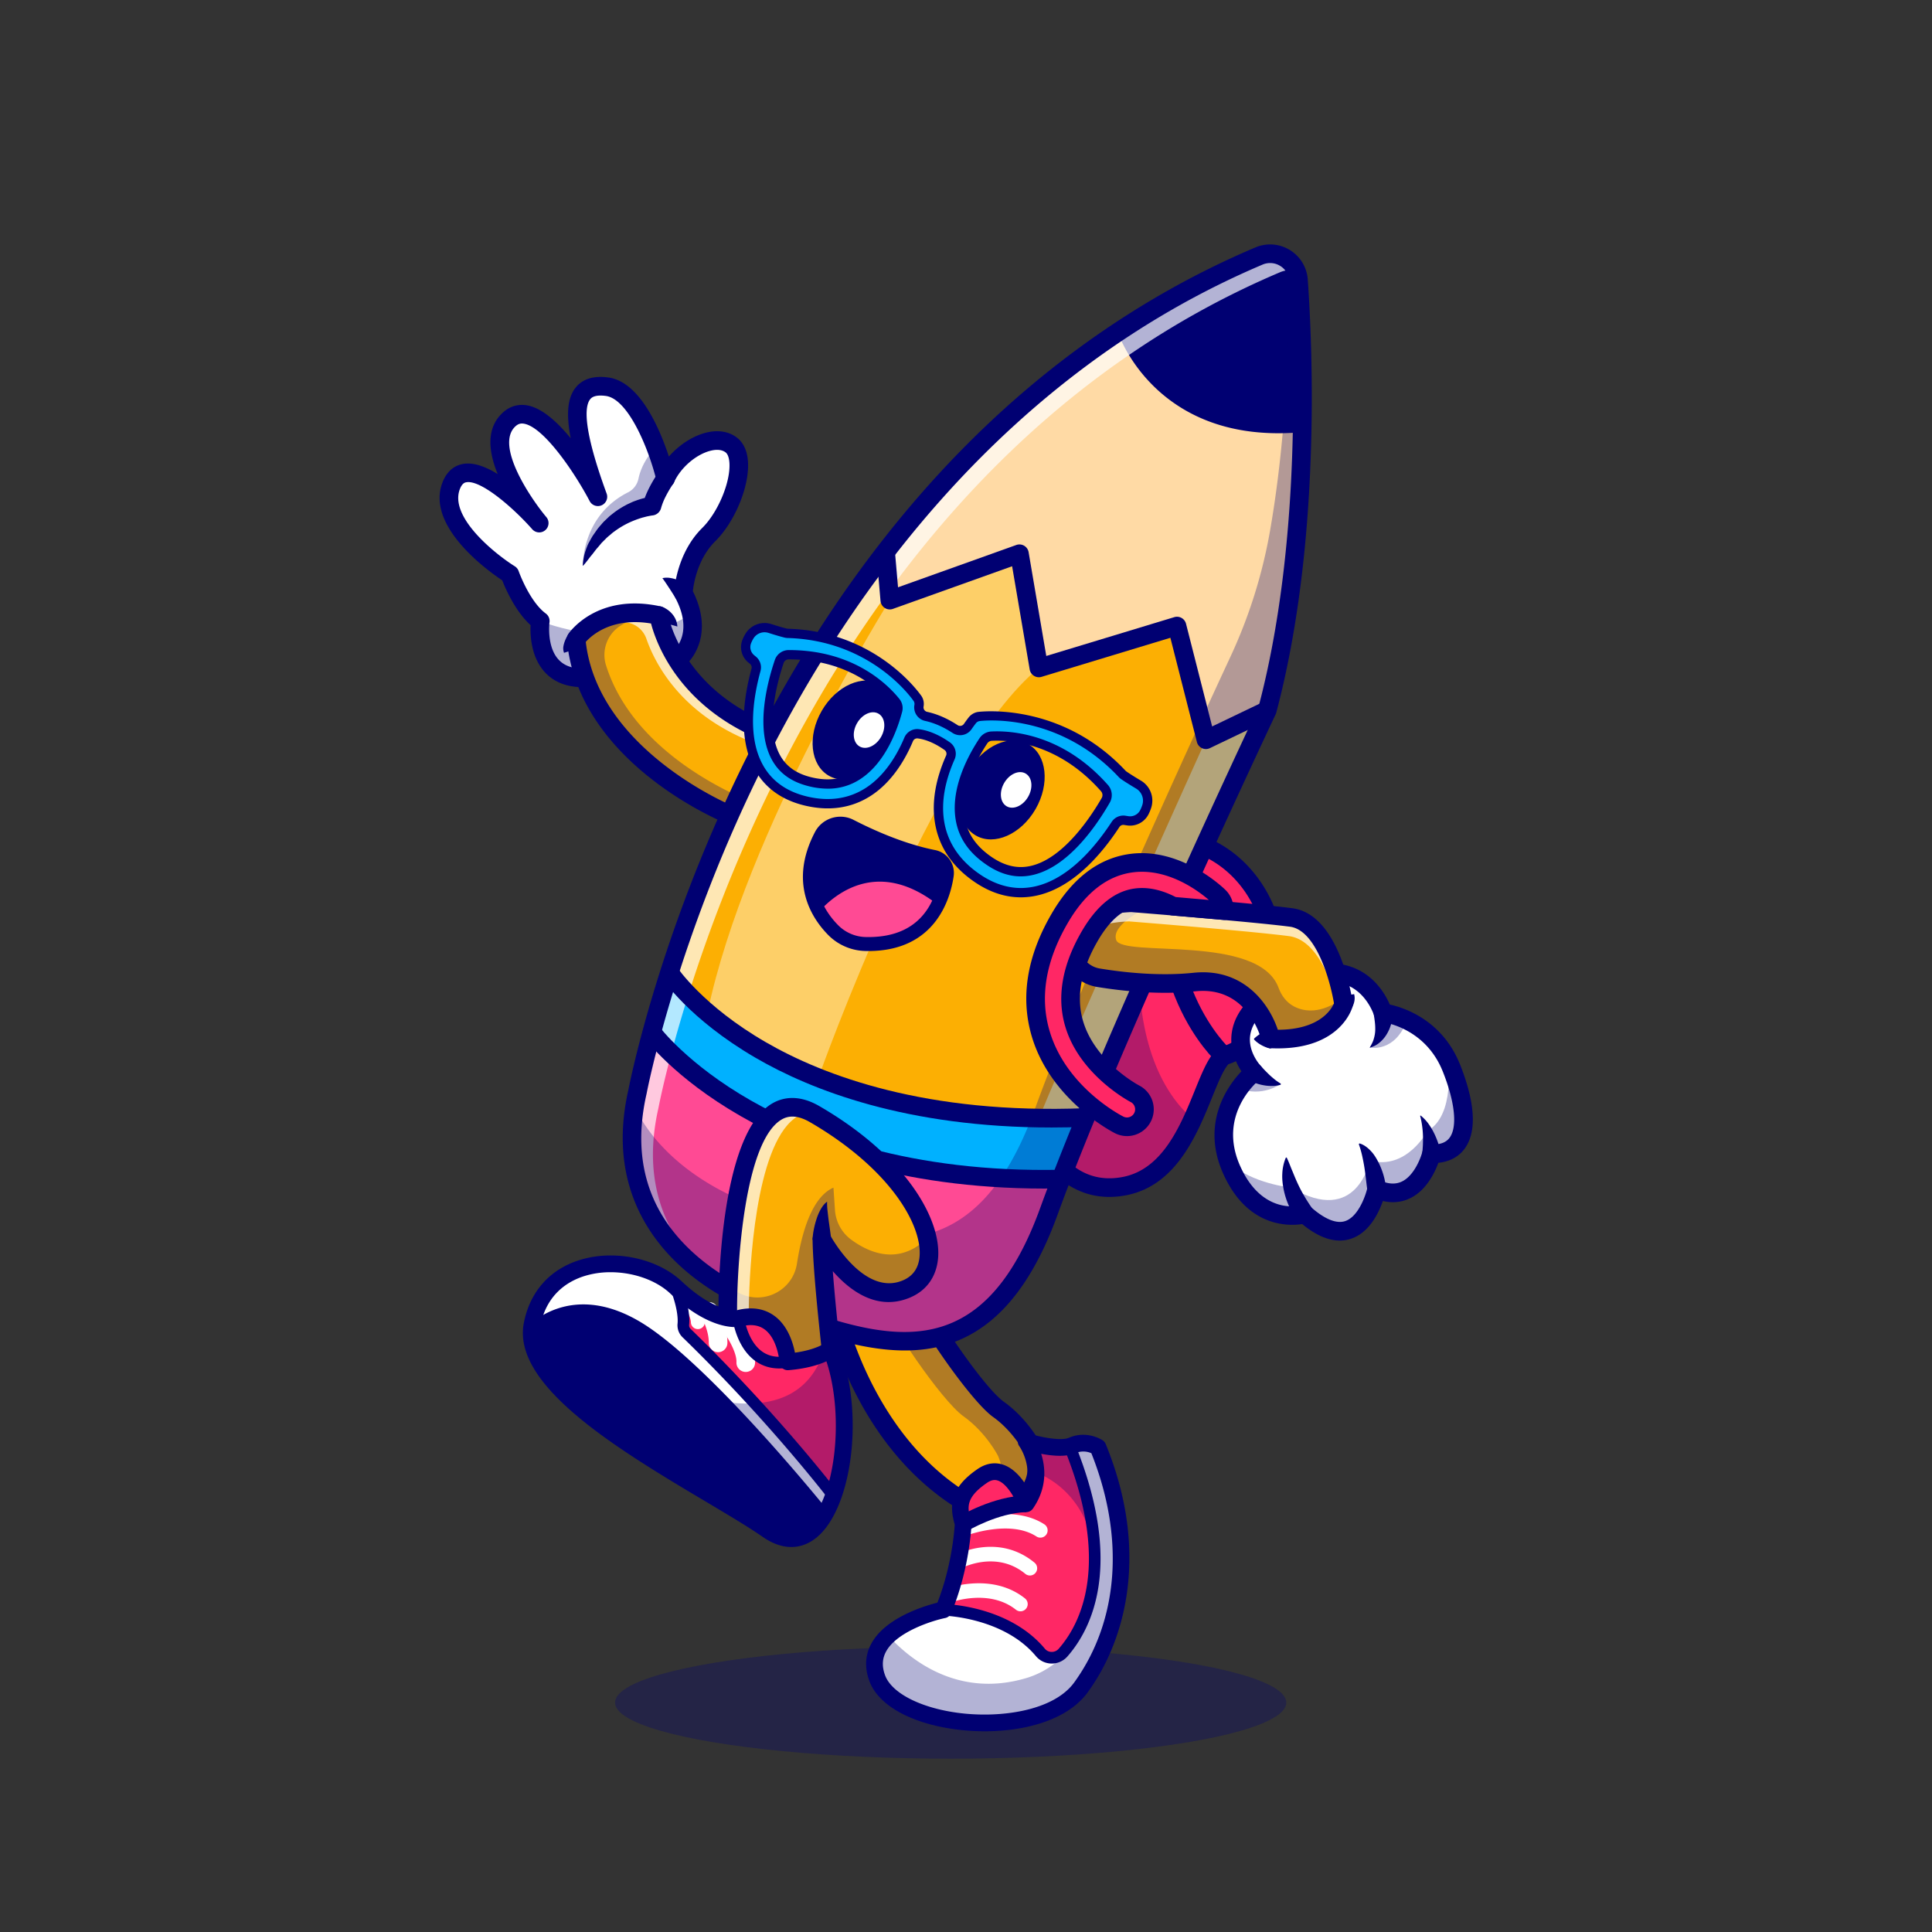 <svg id="Layer_1" data-name="Layer 1" xmlns="http://www.w3.org/2000/svg" viewBox="0 0 4000 4000"><rect x="0" y="0" width="4000" height="4000" fill="#333333" stroke="none"/><defs><style>.cls-1{opacity:0.3;}.cls-2{fill:#000072;}.cls-3{fill:#fcaf03;}.cls-4{fill:#ff2765;}.cls-5{fill:#fff;}.cls-6{opacity:0.7;}.cls-7{opacity:0.4;}.cls-8{fill:#ffe97d;}.cls-9{fill:#ff4a94;}.cls-10{fill:#ffdaa5;}.cls-11{fill:#00b1ff;}</style></defs><g class="cls-1"><ellipse class="cls-2" cx="1968.27" cy="3525.02" rx="694.87" ry="116.14"/></g><path class="cls-3" d="M1725.57,2702.21s54.61,285.89,284.89,415.39c75.33,42.37,161.75-33.76,129.7-114-.54-1.34-1.09-2.69-1.66-4,0,0-24.77-48.52-71.23-81.56s-159-200.27-168.27-237.44S1725.57,2702.21,1725.57,2702.21Z"/><g class="cls-1"><path class="cls-2" d="M2140.16,3003.58c-.54-1.34-1.09-2.69-1.66-4,0,0-24.77-48.52-71.23-81.56s-159-200.27-168.27-237.44c-5.48-21.92-64.85-10.43-112.62,2.68,21.43-1.75,37.62.84,40.36,11.78,9.29,37.16,121.81,204.4,168.27,237.43s71.23,81.56,71.23,81.56q.86,2,1.65,4.05c17.54,43.92-.43,86.56-32.61,109.26C2103.2,3143.27,2168.72,3075.11,2140.16,3003.58Z"/></g><path class="cls-2" d="M2055.54,3148.87A111.07,111.07,0,0,1,2001,3134.4c-235.37-132.37-292.08-416.54-294.37-428.57a19.28,19.28,0,0,1,12.42-21.76c33.15-11.88,144.24-49.08,182-28.9,10.92,5.84,15.06,14.47,16.61,20.69,8,32.2,117.84,195.89,160.75,226.41,49.73,35.36,76.12,86.34,77.22,88.49.22.43.42.87.61,1.32.61,1.46,1.2,2.9,1.78,4.34,17.72,44.37,6,93.36-29.94,124.8A109.82,109.82,0,0,1,2055.54,3148.87Zm-307.27-434.12c15.56,61.15,83,279.95,271.64,386.06,32.78,18.44,64.27,7.65,82.8-8.58s33.59-46.34,19.55-81.5l-1.21-3c-2.79-5.18-25.66-46.13-65-74.08-46.44-33-159.51-197-174.87-245.24C1865.92,2683.26,1807.71,2694.92,1748.27,2714.75Z"/><path class="cls-4" d="M2533.7,2186.06c-21.68,17.11-37.91,73.67-64.22,130.8-28.32,61.71-68.45,124.15-140,138.6-137.83,27.8-185.33-122.56-185.33-122.56-56.85-130.31-51.59-561.87,185.33-597.47a365.27,365.27,0,0,1,59.16-4.29c187.5,1.93,234.91,163.8,234.91,163.8C2700.78,2145.79,2533.7,2186.06,2533.7,2186.06Z"/><g class="cls-1"><path class="cls-2" d="M2469.48,2316.86c-28.32,61.71-68.45,124.15-140,138.6-137.83,27.8-185.33-122.56-185.33-122.56-56.85-130.31-51.59-561.87,185.33-597.47a365.27,365.27,0,0,1,59.16-4.29C2359.69,1857.89,2307.81,2174.55,2469.48,2316.86Z"/></g><path class="cls-2" d="M2520.84,2200.41c-7.13-6.39-174-159.9-110.32-470l37.76,7.75c-30.86,150.34-2.53,260.14,26.68,325.78,31.67,71.19,71.22,107.45,71.62,107.81Z"/><path class="cls-2" d="M2296.75,2478.11c-98.71,0-154-86.62-170.69-138.44-42.21-98.26-50.52-345.54,33.21-496.94,40.51-73.24,96.81-115.75,167.35-126.36,130.36-19.58,209.23,28.27,252.43,71.89,46.78,47.25,62.34,99.07,63,101.25,30,97.53,28.23,177.09-5.43,236.18-30.46,53.48-77.66,72.55-93.27,77.6-10.35,10.85-22.19,40-33.68,68.34-31.16,76.81-73.84,182-176.35,202.7A184.61,184.61,0,0,1,2296.75,2478.11Zm-134.26-151.06c1.76,5.47,44.24,133.49,163.18,109.5,82.21-16.6,118.84-106.88,148.27-179.42,16.17-39.83,28.93-71.3,47.81-86.21a19.3,19.3,0,0,1,7.42-3.61c1.8-.45,46.75-12.32,74.34-61.4,27.79-49.45,28.33-118.53,1.6-205.32-2.24-7.5-56-178.72-272.76-146.1-58.06,8.72-104.95,44.69-139.35,106.89-75.73,136.92-71.2,372.09-31.2,463.82a19.5,19.5,0,0,1,.69,1.85Z"/><path class="cls-5" d="M2963.67,2388.74s-26.83,110.47-113.55,73.28c0,0-32,154.83-148.67,51.64,0,0-97.56,29.92-151.75-92.4-2.17-4.92-4.15-9.78-5.79-14.6-24.13-67.93-.91-121.21,21.78-153.15,15.37-21.68,30.5-33.58,30.5-33.58s-94.48-96.78,65.8-179.6,201.28,56.51,201.28,56.51,22,2.41,49.72,15.66a180.55,180.55,0,0,1,84.5,82.14.69.69,0,0,0,.05.19c2.65,5.16,5.1,10.6,7.42,16.33C3046.29,2314.4,3039.07,2390.81,2963.67,2388.74Z"/><g class="cls-1"><path class="cls-2" d="M2963.67,2388.74s-26.83,110.47-113.55,73.28c0,0-32,154.83-148.67,51.64,0,0-97.56,29.92-151.75-92.4-2.17-4.92-4.15-9.78-5.79-14.6,47.75,43.94,129.26,52.22,129.26,52.22,137,81.32,163-56.12,163-56.12,76.21,20.86,119.23-61.18,119.23-61.18,57.81-32.67,42.78-141.79,42.11-146.75,2.65,5.16,5.1,10.6,7.42,16.33C3046.29,2314.4,3039.07,2390.81,2963.67,2388.74Z"/></g><g class="cls-1"><path class="cls-2" d="M2913,2112.5c-25.2,67.78-76.79,56.32-76.79,56.32,38.25-38.88,27.07-72,27.07-72S2885.29,2099.25,2913,2112.5Z"/></g><g class="cls-1"><path class="cls-2" d="M2650.86,2244.69s-38,27.51-85.17,8.82c15.37-21.68,30.5-33.58,30.5-33.58S2603.22,2234.72,2650.86,2244.69Z"/></g><path class="cls-2" d="M2773.85,2568.43c-24.14,0-50.2-11.4-77.82-34.1-30.16,4.5-114.67,5.91-163.93-105.28-46.32-104.54,10.22-181.54,38.22-211.06-11.25-16.92-25.48-46.39-19.77-81.71,7-43.49,41.54-81.53,102.58-113.09,58.66-30.31,110-36.48,152.51-18.31s63.56,55.81,71.79,74.91c30.18,6.63,108.68,32.33,145.44,124.21,21.79,54.48,41.29,128.7,10.49,172.87-8.93,12.81-25.55,27.59-55.41,30.61-7.37,20.19-24.61,56.43-57.52,72.89-17.64,8.82-36.87,10.87-57.36,6.16-8.75,25.12-28.29,65.63-65.79,78.11A73.61,73.61,0,0,1,2773.85,2568.43Zm-72.44-74a19.39,19.39,0,0,1,12.83,4.81c19.65,17.38,47.88,36.51,70.87,28.87,27.77-9.25,43-54.75,46.14-70a19.28,19.28,0,0,1,26.47-13.81c17.58,7.55,32.43,8.08,45.37,1.64,24.83-12.34,38.65-48.81,41.88-61.82a19.37,19.37,0,0,1,19.24-14.67c18,.55,30.33-4.29,37.54-14.63,15.89-22.79,10.41-73.82-14.66-136.51-36.29-90.72-122.34-101.91-126-102.34a19.4,19.4,0,0,1-16.3-13.7c-.11-.37-14.08-45-54.63-62.1-31.41-13.25-71.56-7.44-119.34,17.25-49.59,25.64-77.26,54.24-82.23,85-5.69,35.19,21.09,63.77,21.36,64.05a19.26,19.26,0,0,1-1.85,28.58h0c-3.61,2.88-88,71.7-40.78,178.38,46.24,104.35,125.27,82.71,128.62,81.74A19.12,19.12,0,0,1,2701.41,2494.4Z"/><path class="cls-2" d="M2608.45,2205.09l8.85,9.38q4.78,5,10,10.05c3.46,3.39,7.16,6.48,11.05,9.73s8.13,6,12.73,9l.07,0a1.57,1.57,0,0,1,.45,2.16,1.59,1.59,0,0,1-.89.65,64.89,64.89,0,0,1-16.83,2.3,86.12,86.12,0,0,1-17.18-1.38,100.37,100.37,0,0,1-16.71-4.35c-2.7-1-5.39-2.07-8-3.32a52.74,52.74,0,0,1-8.06-4.6l-.75-.52a19.41,19.41,0,0,1,22.36-31.73A20.09,20.09,0,0,1,2608.45,2205.09Z"/><path class="cls-2" d="M2882.32,2093.78a48.26,48.26,0,0,1,.5,6.84c0,2.06-.05,4.09-.27,6.09a76.24,76.24,0,0,1-2,11.86,80.68,80.68,0,0,1-9.2,22.15,67.38,67.38,0,0,1-15.3,18c-5.82,5.07-13,8.26-19.71,10.4a.32.32,0,0,1-.37-.46v0c3.66-6.28,6.79-12,8.41-18.25a67.62,67.62,0,0,0,2.91-17.83,121.65,121.65,0,0,0-.88-17.19q-.49-4.22-1.1-8.28l-1.09-7.17-.08-.5a19.27,19.27,0,0,1,38.11-5.79Z"/><path class="cls-2" d="M2686.67,2526l-1.77-2.08-1.46-1.84c-1-1.19-1.82-2.43-2.65-3.62-1.76-2.4-3.23-4.87-4.76-7.34a150.87,150.87,0,0,1-7.86-15.27,162.69,162.69,0,0,1-10.31-32.34c-2.21-11-3.65-22.24-3-33.47a94.85,94.85,0,0,1,7.12-32.78,1.27,1.27,0,0,1,1.66-.67,1.29,1.29,0,0,1,.64.62l0,0c4.91,10.3,8.15,20,12.28,29.26,3.73,9.32,7.52,18.32,11.67,27a274.82,274.82,0,0,0,13.54,25.16c2.32,4.1,4.94,8,7.35,11.92l7.12,10.69,1.05,1.59a19.22,19.22,0,0,1-30.65,23.1Z"/><path class="cls-2" d="M2830.93,2463.67c-.54-3.23-1.07-7.45-1.54-11.24l-1.42-11.74c-.92-7.84-1.88-15.72-3.11-23.5s-2.75-15.5-4.43-23.26a198.06,198.06,0,0,0-6.9-24.26l0-.08a1.6,1.6,0,0,1,1-2.05,1.55,1.55,0,0,1,1,0c9.26,2.93,17,9.33,23.47,16.33s11.2,15.27,15.41,23.55a151.92,151.92,0,0,1,10,25.68c1.26,4.39,2.37,8.81,3.19,13.3a99.76,99.76,0,0,1,1.78,14,19.28,19.28,0,0,1-38.27,4.15Z"/><path class="cls-2" d="M2944.42,2389.16c.34-2.33.71-5.84.9-8.89s.5-6.39.63-9.62c.18-6.45.44-13,.13-19.61a190.18,190.18,0,0,0-1.71-19.9,166,166,0,0,0-4-20.43v0a.83.83,0,0,1,.6-1,.87.87,0,0,1,.72.16,91.62,91.62,0,0,1,15.26,16,133.44,133.44,0,0,1,11.62,19.15,165.76,165.76,0,0,1,8.7,20.76c1.18,3.57,2.36,7.17,3.31,10.85a102.54,102.54,0,0,1,2.43,11.7l.15,1.13a19.53,19.53,0,0,1-38.72,5.17A20.12,20.12,0,0,1,2944.42,2389.16Z"/><path class="cls-5" d="M1467.48,1106.73c-49.53,49-52.66,121.31-52.66,121.31a167,167,0,0,1,16.48,43.31c13.73,63.64-29,94.71-29,94.71-94,28.67-191.5,37.34-191.5,37.34-107.67,2.89-92.64-114.66-92.25-117.55v0c-39.22-29-63-97-63-97S898.66,1090.74,934.8,1004c34.78-83.49,170.78,66.92,180.85,78.19-9.06-11-126.13-155.12-61.38-214,66.48-60.36,180.32,154.17,183.45,160-60.31-164.95-58.24-238,19.18-227.67,46.25,6.16,80.45,72.84,100.49,125.45a595.08,595.08,0,0,1,20.53,64.5.73.73,0,0,0,.09-.19,97.8,97.8,0,0,1,4.58-9c28.23-50.34,95.05-86.76,130.84-60.46C1551.35,948.77,1517.05,1057.69,1467.48,1106.73Z"/><g class="cls-1"><path class="cls-2" d="M1357.39,926.08a595.08,595.08,0,0,1,20.53,64.5s-21.92,41.29-26.07,56.8c0,0-89.8,6.17-145,123.86,0,0-3.41-102.89,93.37-151.87a40.91,40.91,0,0,0,21.62-28.13C1325.15,975.23,1334.08,951.18,1357.39,926.08Z"/></g><g class="cls-1"><path class="cls-2" d="M1402.29,1366.06c-94,28.67-191.5,37.34-191.5,37.34-107.67,2.89-92.64-114.66-92.25-117.55,0,0,173.43,72.51,312.76-14.5C1445,1335,1402.29,1366.06,1402.29,1366.06Z"/></g><path class="cls-2" d="M1206.85,1422.72c-33.92,0-60.72-10.75-79.72-32-27.83-31.12-29.52-75.82-28.59-96.46-31.6-28.43-52.06-75.64-58.77-92.77C1010.12,1181.79,878.92,1088,917,996.6c10.81-25.94,29-34,42.45-36.21,21.6-3.57,46.73,6.15,71,21.18-18.8-45.7-25-95,10.84-127.57,14.25-12.93,31.64-18,50.3-14.71,30.65,5.42,62.54,34.64,90,68.12-9.9-51.1-6.27-84.36,10.27-105,14.38-17.92,37.1-25,67.57-20.89,65.14,8.69,106.44,105.87,125.42,163.71,20.64-23.51,48.2-41.91,75.6-49.11,25-6.56,47.22-3.36,64.38,9.25,9.69,7.11,21.67,21.48,23.73,49.48,3.72,50.76-26.57,125-67.53,165.56-36.76,36.39-44.88,87.9-46.54,103.66,41.27,82.41,4.79,138.94-20.84,157.59a19.57,19.57,0,0,1-5.73,2.85c-94.89,28.87-191.34,37.7-195.41,38.06-.39,0-.79.06-1.18.07C1209.82,1422.7,1208.33,1422.72,1206.85,1422.72ZM969.57,998.12a24.1,24.1,0,0,0-3.87.3c-2.48.41-8.26,1.36-13.12,13-24.42,58.61,73.45,136.12,113.22,161a19.31,19.31,0,0,1,8,10c.22.61,22.33,62.8,56.23,87.83a19.29,19.29,0,0,1,7.64,18.16c-.06.44-6.28,49.36,18.32,76.71,12,13.33,29.58,19.64,53.71,19,8-.77,97.24-9.69,183.4-35.4,9.8-8.76,40.92-43.85,4.76-111.65a19.24,19.24,0,0,1-2.25-9.89c.14-3.26,4-80.43,58.34-134.17,32.85-32.5,59.11-95.75,56.2-135.35-.44-6-2.08-16.82-8.11-21.24-9.42-6.93-22.48-5.47-31.77-3-29.84,7.85-61.28,35.22-74.74,65.11a19.28,19.28,0,0,1-36.3-3.37c-15.7-64.5-58.07-169.16-104.86-175.4-24.31-3.23-30.42,4.32-32.42,6.8-11.75,14.64-15.39,60.4,34,195.27a19.26,19.26,0,0,1-35.15,15.57c-30.48-58-94.31-152.81-135.82-160.15-7-1.24-12.24.35-17.67,5.29-43.76,39.74,33.29,151.81,63.73,187.94a19.27,19.27,0,0,1-29.22,25.13C1065.18,1054,1001.63,998.12,969.57,998.12Z"/><path class="cls-2" d="M1400.91,1241.36c-2-2.88-4.46-6.69-6.69-10.2l-7-11-7.37-11.15c-2.57-3.78-5.16-7.74-8.42-12a42.36,42.36,0,0,1,15.78-.46,76,76,0,0,1,14.86,3.87,106.49,106.49,0,0,1,13.82,6,74.11,74.11,0,0,1,12.82,8.22Z"/><path class="cls-2" d="M1393.69,1001.68c-2.49,3.61-5.32,8.1-7.8,12.28s-4.93,8.59-7.16,12.93a130.06,130.06,0,0,0-10.24,25.67h0a20.43,20.43,0,0,1-16.82,14.51l-.19,0-1.94.26c-.76.09-1.61.25-2.47.41-1.7.31-3.41.62-5.18,1-3.51.64-7,1.73-10.58,2.56a199.69,199.69,0,0,0-20.93,7.3,176.91,176.91,0,0,0-39.08,22.25c-3.23,2.06-5.88,4.81-8.86,7.22a84.63,84.63,0,0,0-8.6,7.69l-8.24,8.23-7.51,9c-5.43,5.78-9.61,12.5-15.12,18.65-5.06,6.41-9.7,13.21-15.87,19.68l0,0a.3.3,0,0,1-.44,0,.27.27,0,0,1-.09-.24,121.05,121.05,0,0,1,4.08-25.66c1.28-4.13,2.69-8.25,4.25-12.31a69.39,69.39,0,0,1,5.52-11.85c2.08-3.84,4.23-7.67,6.46-11.46l7.55-10.87a97.39,97.39,0,0,1,8.23-10.47c3-3.29,5.68-6.92,9-9.9l9.73-9.34c3.46-2.86,7-5.62,10.58-8.43a180.13,180.13,0,0,1,23-14.56c3.92-2.31,8.17-4,12.28-6s8.5-3.38,12.79-5c4.39-1.43,8.76-2.83,13.34-3.9,2.23-.62,4.57-1.09,6.94-1.52,1.17-.22,2.35-.45,3.64-.62s2.39-.38,4.2-.56l-17,14.53h0c3.27-12.6,8.06-23.46,13.3-33.83q4-7.74,8.35-15.11c3-5,5.84-9.57,9.41-14.76a19.27,19.27,0,0,1,31.74,21.86h0Z"/><path class="cls-3" d="M1510.81,1686.94S1214.56,1567.16,1192.88,1323c0,0,51.1-75,171.11-48.65,0,0,25.27,155.62,212.13,236.67a45.62,45.62,0,0,1,17.75,70Z"/><g class="cls-1"><path class="cls-2" d="M1284.48,1295.57c16.48-10.45,38.5-19.91,66.92-23.62-111-18.61-158.52,51.06-158.52,51.06,21.68,244.15,317.93,363.93,317.93,363.93l26.86-34.26c-81.18-36.27-235-123-283-275.34A71.52,71.52,0,0,1,1284.48,1295.57Z"/></g><g class="cls-6"><path class="cls-5" d="M1576.12,1511C1389.26,1430,1364,1274.36,1364,1274.36c-74.62-16.37-122.59,6.43-148.2,26,20-8.23,45.67-13.85,77.45-12a50.62,50.62,0,0,1,44.94,33.88c16.92,48.8,67,148.52,204.22,208a45.61,45.61,0,0,1,17.74,70L1497,1680.83c8.77,4.07,13.82,6.11,13.82,6.11L1593.87,1581A45.62,45.62,0,0,0,1576.12,1511Z"/></g><path class="cls-2" d="M1510.8,1706.22a19.25,19.25,0,0,1-7.22-1.41c-12.54-5.07-307.43-127.11-329.89-380.1a19.25,19.25,0,0,1,3.27-12.56c2.38-3.5,59.94-85.39,191.16-56.61a19.27,19.27,0,0,1,14.89,15.73c1,5.89,26.58,146.52,200.78,222.08a64.89,64.89,0,0,1,25.24,99.56L1526,1698.83A19.26,19.26,0,0,1,1510.8,1706.22Zm-298-377.3c22.57,196,236.49,308.29,292.07,334.3l73.78-94.09a26.35,26.35,0,0,0-10.25-40.43c-164.08-71.16-209.62-196.47-220.49-237.82C1267.5,1277.47,1225.5,1314.83,1212.85,1328.92Z"/><path class="cls-2" d="M1204.19,1338.61c-.72.14-2.24.82-3.5,1.23l-4.09,1.47-8.6,3c-3,1-5.8,2.28-9,3.49s-6.7,2.36-11.17,3.81a25.78,25.78,0,0,1-1.49-12.74,58.05,58.05,0,0,1,3.08-11.43,72.59,72.59,0,0,1,5-10.5c1-1.65,2-3.3,3.14-4.85a31.23,31.23,0,0,1,4-4.74Z"/><path class="cls-2" d="M1365,1255.11c.92.1,1.21.17,1.67.25l1.17.25c.75.18,1.46.39,2.1.6,1.37.4,2.58,1,3.83,1.43a49.28,49.28,0,0,1,6.83,3.73,50.52,50.52,0,0,1,11.24,9.92,46,46,0,0,1,7.52,12.3,38,38,0,0,1,3,13.61,124.56,124.56,0,0,0-12.34-3.45,67.36,67.36,0,0,0-10.78-1.47,63,63,0,0,0-9.49.16c-1.47.14-2.86.29-4.17.48l-1.8.32a3.12,3.12,0,0,0-.74.17c-.11,0-.23,0-.25.07s-.2.06.24.12Z"/><path class="cls-3" d="M2696.05,894.66c-3.56,174.35-21.15,383.15-72.36,576,0,0-228.06,482.2-376.78,844.48-18.11,44.17-35.07,86.52-50.29,126-9,23.41-17.44,45.81-25.1,67-127,350-336.51,286-567.76,203.4,0,0-363.39-103.24-283.9-451.17,0,0,8.58-46,29.54-123.52,54.58-202,193.33-618.48,484.11-995.07,128.59-166.5,286.89-325.24,480.8-454.16a1787.13,1787.13,0,0,1,292.18-157.53c37.24-15.8,79.06,9.64,81.9,50C2693.31,650.7,2698.7,762.81,2696.05,894.66Z"/><g class="cls-7"><path class="cls-5" d="M1842.22,1242.49s-298.35,475.9-377.41,854.08c0,0,150.92,97.32,231.07,130.83,0,0,236.15-665.92,455-844.52l-40.26-236.4Z"/></g><path class="cls-8" d="M2623.69,1470.65s-228.06,482.2-376.78,844.48h-96c101.17-243.63,345.8-783.58,345.8-783.58Z"/><path class="cls-9" d="M2196.62,2441.16c-9,23.41-17.44,45.81-25.1,67-127,350-336.51,286-567.76,203.4,0,0-363.39-103.24-283.9-451.17,0,0,8.58-46,29.54-123.52C1349.4,2136.83,1581.7,2453.68,2196.62,2441.16Z"/><path class="cls-10" d="M2696.05,894.66c-3.56,174.35-21.15,383.15-72.36,576l-127,60.9-59.83-235.39-286,86.72-40.28-236.4-268.39,96-8.72-100.73c128.59-166.5,286.89-325.24,480.8-454.16a1787.13,1787.13,0,0,1,292.18-157.53c37.24-15.8,79.06,9.64,81.9,50C2693.31,650.7,2698.7,762.81,2696.05,894.66Z"/><path class="cls-11" d="M2196.64,2441.16c-614.95,12.51-847.26-304.31-847.26-304.31l36.48-123.56s212.92,325.86,861.65,300.41Z"/><path class="cls-2" d="M2696.05,894.66C2393.41,922.32,2315.75,692,2314.31,687.6a1787.13,1787.13,0,0,1,292.18-157.53c37.24-15.8,79.06,9.64,81.9,50C2693.31,650.7,2698.7,762.81,2696.05,894.66Z"/><g class="cls-6"><path class="cls-5" d="M1363.22,2294.07s8.58-46,29.53-123.52c54.59-202,193.33-618.48,484.12-995.07,128.58-166.49,286.89-325.23,480.8-454.15a1785.59,1785.59,0,0,1,292.18-157.54,58.47,58.47,0,0,1,33.49-3.74,59,59,0,0,0-76.85-30A1787.13,1787.13,0,0,0,2314.31,687.6c-193.91,128.92-352.21,287.66-480.8,454.16-290.78,376.59-429.53,793.07-484.11,995.07-21,77.56-29.54,123.52-29.54,123.52-46,201.52,56.5,321,150.94,385.78C1391.82,2576.52,1324.23,2464.75,1363.22,2294.07Z"/></g><g class="cls-1"><path class="cls-2" d="M2688.39,580.08a58.17,58.17,0,0,0-21.31-41.21c.9,44.1,1.1,92.43.07,143.82-2.59,126.61-12.57,271.38-37.45,415a1043.83,1043.83,0,0,1-82.15,261.9c-74.71,160.69-222.63,483.1-329.54,743.54-18.12,44.18-35.08,86.53-50.3,126-9,23.42-17.44,45.82-25.1,67-126.94,350-336.51,286-567.75,203.39,0,0-183.52-52.18-261.18-207.26-50.93,322.35,290.08,419.24,290.08,419.24,231.25,82.57,440.81,146.6,567.76-203.4,7.66-21.15,16.09-43.55,25.1-67,15.22-39.51,32.18-81.86,50.29-126,148.72-362.28,376.78-844.48,376.78-844.48,51.21-192.84,68.8-401.64,72.36-576C2698.7,762.81,2693.31,650.7,2688.39,580.08Z"/></g><path class="cls-2" d="M1873.32,2796c-90.21,0-185.36-33.92-275.49-66.11-9.22-2.7-97.93-29.92-178.37-98.81C1341.65,2564.4,1258,2445.33,1301,2256.43c2.58-13.45,65.59-334.29,252.31-703.36,111.57-220.52,244.89-415.12,396.26-578.37,189.55-204.43,408-360,649.41-462.37a78.19,78.19,0,0,1,108.63,66.39c10.86,155,26.22,552.54-65.28,896.87a18.42,18.42,0,0,1-1.2,3.28c-3.25,6.87-326.25,690.73-451.47,1035.84C2110.61,2732.56,1996.61,2796,1873.32,2796ZM2629.68,544.59a40.1,40.1,0,0,0-15.66,3.22c-535.18,227-853.24,680.87-1025.82,1021.66-187.59,370.41-248.8,691.23-249.4,694.43,0,.26-.1.51-.16.76-31.14,136.31,4.17,249.45,104.95,336.3,76.73,66.12,164.56,91.76,165.44,92,.4.12.81.25,1.2.39,91.21,32.57,180.32,64.39,262.12,64.39,111.57,0,209.57-59.13,281.07-256.19,122.87-338.63,434.46-1000.17,452.11-1037.56,89.51-338.35,74.33-729.8,63.62-882.58a39,39,0,0,0-18.76-30.92A39.49,39.49,0,0,0,2629.68,544.59Z"/><path class="cls-2" d="M2496.72,1550.82a19.28,19.28,0,0,1-18.67-14.53l-54.91-215.83-266.66,80.87a19.27,19.27,0,0,1-24.59-15.21l-36.4-213.76-246.78,88.27a19.28,19.28,0,0,1-25.69-16.48l-8.7-100.72,38.39-3.32,6.56,75.81,244.87-87.58a19.26,19.26,0,0,1,25.49,14.9l36.58,214.86,265.05-80.37a19.28,19.28,0,0,1,24.27,13.69L2509.6,1504l105.77-50.74L2632,1488l-127,60.91A19.33,19.33,0,0,1,2496.72,1550.82Z"/><path class="cls-2" d="M2177.32,2334.36c-299.76,0-497.75-77.15-613.61-144.67-136.68-79.66-191.7-162.37-194-165.86l32.27-21.08-16.14,10.54,16.11-10.57c.52.79,53.66,80,183.5,155,120.13,69.48,332.36,149.66,661.28,136.69l1.52,38.51Q2211.9,2334.38,2177.32,2334.36Z"/><path class="cls-2" d="M2162,2460.78c-302.86,0-508.52-81-629.17-150.38-136.89-78.76-196.48-158.79-199-162.15l31.06-22.82c.57.77,58.5,78,189.21,152.77,120.78,69.05,330.23,150.11,642.14,143.69l.78,38.54C2185.22,2460.66,2173.49,2460.78,2162,2460.78Z"/><path class="cls-2" d="M1960.12,1812.51c-2.6,17.29-7.85,39.21-18.5,60.6-21.2,42.64-63.78,83.2-149.25,81.33a97.51,97.51,0,0,1-67.68-29.1,181.09,181.09,0,0,1-28.81-38.11c-20.86-37.38-31.17-90.52,4.33-158a45,45,0,0,1,60.41-18.88c39.27,20.23,105.56,50.49,172.71,63.83A34,34,0,0,1,1960.12,1812.51Z"/><path class="cls-9" d="M1941.62,1873.11c-21.2,42.64-63.78,83.2-149.25,81.33a97.51,97.51,0,0,1-67.68-29.1,181.09,181.09,0,0,1-28.81-38.11C1732.63,1846.71,1820.65,1778.64,1941.62,1873.11Z"/><path class="cls-2" d="M1798,1969c-2,0-3.92,0-5.93-.07a111.61,111.61,0,0,1-77.66-33.45c-33.78-34.43-82.2-107.88-27-213,15.08-28.72,50.9-39.94,79.83-25h0c41.75,21.52,105,49.83,168.87,62.51a48.32,48.32,0,0,1,38.27,54.69C1967.45,1861.41,1936.33,1969,1798,1969Zm-58-249.21a30.48,30.48,0,0,0-27,16.18c-44.36,84.4-12.51,144.07,22,179.26a82.78,82.78,0,0,0,57.65,24.8c110.38,2.37,144.14-69.15,153.13-129.6a19.45,19.45,0,0,0-15.31-22.08c-67.21-13.33-133.07-42.79-176.49-65.16h0A30.39,30.39,0,0,0,1740,1719.76Z"/><ellipse class="cls-2" cx="1770.36" cy="1511.53" rx="109.04" ry="79.71" transform="translate(-423.84 2288.94) rotate(-60)"/><ellipse class="cls-5" cx="1799.26" cy="1511.53" rx="39.18" ry="28.64" transform="translate(-409.39 2313.96) rotate(-60)"/><ellipse class="cls-2" cx="2074.9" cy="1635.41" rx="109.04" ry="79.71" transform="translate(-378.85 2614.62) rotate(-60)"/><ellipse class="cls-5" cx="2103.8" cy="1635.41" rx="39.18" ry="28.64" transform="translate(-364.4 2639.66) rotate(-60)"/><path class="cls-11" d="M2357.17,1624.4c-18.31-10.86-27.62-17.2-31-19.6a18.34,18.34,0,0,1-2.77-2.43c-129.74-138.71-290.77-120.16-297.48-118.85a21.81,21.81,0,0,0-12.78,7.72c-.69.84-4.29,5.43-9.56,13a19.2,19.2,0,0,1-26.34,5c-22.85-15-43.2-22.48-59.59-26a19.19,19.19,0,0,1-14.91-22.28v0a20.43,20.43,0,0,0-2.49-13.84c-3.25-5.56-90.67-130.75-269.47-135.73a17.79,17.79,0,0,1-3.71-.48c-3.92-.93-14.18-3.57-33.06-9.65a36.42,36.42,0,0,0-42.47,16.06,77.49,77.49,0,0,0-5.46,11.07,31.43,31.43,0,0,0,9.25,35.7l3.66,3a19.16,19.16,0,0,1,6.27,19.86c-14.8,54.06-27.57,134.62,2.66,195.56a137.66,137.66,0,0,0,18.91,28.79c19.45,22.72,46.11,38.33,79.73,46.7,49.39,12.26,93.71,5.91,131.76-18.84,41.26-26.88,67.25-70.7,83-108.17a19.06,19.06,0,0,1,19.79-11.72c13.39,1.63,34.24,7.46,60,25.6a19.2,19.2,0,0,1,6.57,23.38c-16.57,37.37-29.71,84.28-22.74,131.37,7.09,47.68,33.17,87.39,77.65,118,30.26,20.86,61.5,31.1,93.2,30.59a148,148,0,0,0,36.2-5.21c70-18.94,125.24-86.28,157.76-136.09a19.15,19.15,0,0,1,19-8.46l5.74.9a33.28,33.28,0,0,0,34.89-17.76,86.31,86.31,0,0,0,5-12.08A38.67,38.67,0,0,0,2357.17,1624.4Zm-498.75-153.06c-8.63,32.28-32.15,100.83-82.55,133.59-28.51,18.53-61.06,22.91-99.47,13.41-34.64-8.64-58.14-26.28-71.89-53.95-29.93-60.28-5.91-151.2,8.85-195a20.61,20.61,0,0,1,19.53-14c129-.11,197.38,67.25,221.77,97.74A20.49,20.49,0,0,1,1858.42,1471.34ZM2289.28,1657c-24.42,42.45-79.74,125.5-148.73,144.06-31.66,8.55-62.26,2.3-93.44-19.21-34.6-23.78-54-52.76-59.3-88.47-9.4-63.11,28.54-130,48.16-159.54a21.79,21.79,0,0,1,17-9.77c41.41-2.06,143,4.92,233.69,107.58A21.93,21.93,0,0,1,2289.28,1657Z"/><path class="cls-2" d="M2113.47,1857.81c-32.88,0-65.29-10.86-96.41-32.3-46.71-32.14-74.21-74-81.7-124.52-6.18-41.69,1.71-87.67,23.45-136.69a9.53,9.53,0,0,0-3.3-11.59c-24.33-17.14-43.67-22.46-55.61-23.92a9.45,9.45,0,0,0-9.74,5.89c-14.77,35.21-41.78,83.31-86.6,112.51-40.4,26.28-87.29,33-139.34,20.13-35.51-8.84-64-25.59-84.72-49.79a147.46,147.46,0,0,1-20.25-30.81c-31.25-63-19-144.83-3.3-202.36a9.56,9.56,0,0,0-3.11-9.88l-3.67-3a41,41,0,0,1-12.07-46.68,87.33,87.33,0,0,1,6.1-12.38,46.32,46.32,0,0,1,53.73-20.37c18.8,6,28.89,8.63,32.36,9.46a9.21,9.21,0,0,0,1.78.22c186.85,5.2,276.69,139.14,277.48,140.48a30.16,30.16,0,0,1,3.67,20.36,3.2,3.2,0,0,1-.07.33,9.55,9.55,0,0,0,7.53,10.93c20.88,4.55,42,13.76,62.82,27.4a9.51,9.51,0,0,0,13.14-2.42c5.2-7.5,9-12.39,10-13.64a31.37,31.37,0,0,1,18.37-11.07c1.67-.32,171.25-22.76,306.38,121.71a8.06,8.06,0,0,0,1.31,1.15c3.08,2.18,12.25,8.43,30.36,19.18h0a48,48,0,0,1,21.35,56.31,94,94,0,0,1-5.54,13.48,42.77,42.77,0,0,1-45,22.91l-5.73-.89a9.53,9.53,0,0,0-9.45,4.2c-34.7,53.15-91.21,120.61-163.32,140.12a157.9,157.9,0,0,1-38.55,5.54Zm-214.6-348.36a27.31,27.31,0,0,1,3.36.21c14.13,1.72,36.77,7.86,64.37,27.29a28.83,28.83,0,0,1,9.82,35.16c-20.23,45.63-27.63,88-22,126.05,6.68,45,31.43,82.49,73.57,111.47,28.51,19.66,58,29.31,87.59,28.89a137.75,137.75,0,0,0,33.83-4.88c66.25-17.92,119.34-81.7,152.22-132.05a28.87,28.87,0,0,1,28.55-12.71l5.74.9a23.52,23.52,0,0,0,24.8-12.58,78.3,78.3,0,0,0,4.41-10.76,29.18,29.18,0,0,0-12.88-33.75h0c-18-10.71-27.58-17.14-31.66-20a28.69,28.69,0,0,1-4.25-3.72c-128.53-137.42-287.08-116.23-288.63-116a12.23,12.23,0,0,0-7.09,4.3c-.08.1-3.5,4.33-9.14,12.47a28.68,28.68,0,0,1-39.55,7.57c-18.83-12.34-37.79-20.65-56.35-24.69a28.71,28.71,0,0,1-22.33-33.5s0-.05,0-.07a10.85,10.85,0,0,0-1.34-7.14c-.75-1.22-84.66-126.05-261.42-131a28.72,28.72,0,0,1-5.67-.74c-4.6-1.1-15.07-3.83-33.79-9.86a26.93,26.93,0,0,0-31.22,11.77,68.79,68.79,0,0,0-4.78,9.68,21.74,21.74,0,0,0,6.43,24.8l3.64,3a28.85,28.85,0,0,1,9.42,29.83c-14.86,54.3-26.58,131.12,2,188.73a128.65,128.65,0,0,0,17.6,26.82c18.06,21.09,43.2,35.76,74.74,43.61,46.66,11.6,88.44,5.67,124.18-17.57,40.71-26.53,65.62-71.1,79.34-103.81A28.9,28.9,0,0,1,1898.87,1509.45Zm214.42,305c-24.11,0-47.77-8.17-71.66-24.65-36.9-25.36-57.63-56.43-63.35-95-9.7-65.08,27-132.12,49.67-166.29a31.21,31.21,0,0,1,24.57-14.06c41.34-2,147.57,4.62,241.4,110.81a31.49,31.49,0,0,1,3.72,36.52v0c-27.18,47.27-83.4,129.42-154.57,148.56A113.7,113.7,0,0,1,2113.29,1814.44Zm-49.15-281c-3.93,0-7.49.1-10.65.26a12.08,12.08,0,0,0-9.5,5.48c-17,25.65-55.72,91.89-46.65,152.78,4.89,33,23,59.77,55.22,82,28.7,19.8,56.66,25.64,85.48,17.84,66.86-18,122.17-103.55,142.87-139.53h0a12.23,12.23,0,0,0-1.42-14.18C2198.42,1546.29,2108.2,1533.45,2064.14,1533.45Zm-350.28,99.42a165.91,165.91,0,0,1-39.77-5.17c-37.56-9.37-63.13-28.68-78.21-59-31-62.51-8.09-153.58,8.35-202.31a30.27,30.27,0,0,1,29-20.5c133.49,0,204.59,70.86,229,101.35a30.23,30.23,0,0,1,5.55,26.61h0c-10,37.47-34.62,105.39-86.61,139.18A120.39,120.39,0,0,1,1713.86,1632.87Zm-80.67-267.75a11.07,11.07,0,0,0-10.7,7.4c-12.47,37-38.34,129.2-9.35,187.58,12.41,25,33.87,41,65.59,48.9,35.68,8.81,65.74,4.85,91.89-12.15,48.33-31.41,71-100,78.49-128h0a10.86,10.86,0,0,0-2-9.59C1824.48,1430.94,1758.31,1365.12,1633.19,1365.12Z"/><path class="cls-3" d="M2781.66,2079.21s-20.67,77.95-150.74,71.73c0,0-29.92-131.08-157.92-117.69-72.26,7.56-147.18-.48-198.73-8.91-55.54-9.11-78.67-77.28-39.21-117.41,20-20.28,53.09-36,107.34-37.81,0,0,17.43,1.39,44.56,3.61h.05c75.2,6.17,224.83,18.88,286.26,26.83,70.09,9.11,98.85,129.21,106.32,167.8C2781,2074.78,2781.66,2079.21,2781.66,2079.21Z"/><g class="cls-1"><path class="cls-2" d="M2781.66,2079.21s-20.67,77.95-150.74,71.73c0,0-29.92-131.08-157.92-117.69-72.26,7.56-147.18-.48-198.73-8.91-55.54-9.11-78.67-77.28-39.21-117.41,20-20.28,53.09-36,107.34-37.81,0,0,17.43,1.39,44.56,3.61-29.49,13.87-85.95,44.75-76,73.47,12.89,37.09,295.17-13.73,336.25,99.12,5.92,16.24,16.69,30.49,32,38.46,21.57,11.18,55.24,15.72,100.36-16.42C2781,2074.78,2781.66,2079.21,2781.66,2079.21Z"/></g><g class="cls-6"><path class="cls-5" d="M2230.24,1945.47c20-20.28,53.09-36,107.34-37.81,0,0,17.44,1.39,44.56,3.61h.05c75.2,6.17,224.83,18.88,286.26,26.83,65.37,8.49,94.78,113.48,104.51,158.91,6.69-10.23,8.7-17.8,8.7-17.8s-.62-4.43-2.07-11.85c-7.47-38.59-36.23-158.69-106.32-167.8-61.43-8-211.06-20.66-286.26-26.83H2387c-27.13-2.22-44.56-3.61-44.56-3.61-54.25,1.83-87.35,17.53-107.34,37.81a67.63,67.63,0,0,0-18.79,59A69,69,0,0,1,2230.24,1945.47Z"/></g><path class="cls-2" d="M2631.91,2170.19a5.7,5.7,0,0,1-4.51,0l-4.46-1.39a59.52,59.52,0,0,1-8.86-3.67,71.19,71.19,0,0,1-8.77-5.24,58.84,58.84,0,0,1-8.5-7.3,1.92,1.92,0,0,1,.1-2.7,100,100,0,0,1,8.53-6.91,97.57,97.57,0,0,1,8.27-5.3,68.8,68.8,0,0,1,8.18-4l4.05-1.68a4.74,4.74,0,0,1,4-.31l2.06,1a20.95,20.95,0,0,1-.1,37.46Z"/><path class="cls-2" d="M2773.67,2061.65c-.6.38-.22.3-.19.38a2,2,0,0,0,.45.09c.35,0,.78.07,1.23.06.89,0,1.94,0,3-.11,2.18-.12,4.55-.4,7.12-.76,5.08-.82,10.64-2,18.31-3a32,32,0,0,1,1,10.69,38.12,38.12,0,0,1-2.11,9.85,44.92,44.92,0,0,1-4.44,9.26,33.81,33.81,0,0,1-3.25,4.31,22.92,22.92,0,0,1-2,2.06,14.42,14.42,0,0,1-1.21,1,11.93,11.93,0,0,1-1.9,1.25Z"/><path class="cls-2" d="M2645.52,2170.57c-5,0-10.17-.12-15.51-.38a19.28,19.28,0,0,1-17.87-15c-1.08-4.63-28-114.18-137.16-102.82-74.82,7.85-152.13-.59-203.8-9.06a89.35,89.35,0,0,1-70.64-60.7c-10.45-32-2.68-65.36,20.79-89.23h0c26.65-27.1,67.16-41.76,120.4-43.57a17.63,17.63,0,0,1,2.18.05c10.12.8,248.68,19.77,331.82,30.55,95.34,12.36,122.23,177.18,125,195.94a19.38,19.38,0,0,1-.44,7.73C2799.31,2087.79,2775.81,2170.56,2645.52,2170.57ZM2490.77,2013c91.38,0,138.54,70,154.82,119,86.54-.06,110.95-42.26,116.26-54.69-7.63-45.9-36.43-151.56-91.07-158.65-79.36-10.29-310.76-28.83-328.81-30.27-42.49,1.61-73.83,12.39-93.16,32-13.19,13.41-17.53,32.19-11.64,50.25a50.28,50.28,0,0,0,40.25,34.62c49.33,8.09,123,16.18,193.55,8.77A191.18,191.18,0,0,1,2490.77,2013Z"/><path class="cls-4" d="M2534.48,1885.41a36.08,36.08,0,0,0-10.54-28.86c-3.39-3.36-84.2-82.32-181.43-69.49-59,7.78-109,46.28-148.6,114.43-48.36,83.12-61.57,163.45-39.26,238.75,36.76,124.07,157.3,186.19,162.41,188.77a36.13,36.13,0,0,0,32.68-64.45c-1-.51-98.4-51.35-125.95-145.35-16.22-55.32-5.26-116.35,32.58-181.38,27.73-47.67,59.79-74.28,95.29-79.09,27.94-3.79,55.33,5.78,77,17.45Z"/><path class="cls-2" d="M2333.3,2352.17a55.63,55.63,0,0,1-24.93-6c-5.41-2.74-133.11-68.54-172.2-200.5-23.88-80.59-10.05-166,41.09-253.92,42.79-73.57,97.54-115.23,162.73-123.84,106.46-14,193.86,71.29,197.53,74.93a55.32,55.32,0,0,1,16.16,44.23,19.29,19.29,0,0,1-20.87,17.5L2427,1895.39a19.37,19.37,0,0,1-7.47-2.23c-23.78-12.82-45.72-18-65.26-15.32-29.31,4-56.63,27.41-81.22,69.68-35.07,60.28-45.42,116.23-30.75,166.26,25,85.24,115.4,133.19,116.31,133.66a55.42,55.42,0,0,1-25.29,104.73Zm31-547.26a146.75,146.75,0,0,0-19.26,1.26c-52.74,7-98,42.28-134.46,105-45.59,78.36-58.19,153.59-37.45,223.59,34.43,116.19,147.83,174.62,152.64,177a16.62,16.62,0,0,0,7.54,1.81,16.88,16.88,0,0,0,7.65-31.92c-1-.53-105.79-55.2-135.65-157.08-17.77-60.59-6.18-126.69,34.42-196.48,30.87-53.08,67.66-82.85,109.36-88.5,26.66-3.64,55.3,2.33,85.11,17.69l68.61,6C2483.34,1846.42,2428.93,1804.91,2364.29,1804.91Z"/><path class="cls-4" d="M2238.24,3493.17c-82.57,114.37-383.14,86.86-422.07-18.79-13.87-37.72-.38-66.53,22.74-88,41.67-38.68,114.51-53.42,114.51-53.42,37.15-89,40.71-178.21,40.71-178.21-9-31.31-15.37-61.47,39.7-99.05s90.57,57.72,90.57,57.72c15.8-22.93,20.62-45.48,20.19-65.18-.78-37.15-20.19-64-20.19-64s59.11,18.89,90.19,10.21a32.47,32.47,0,0,0,5.15-1.78c29.1-12.67,53.48,3.71,53.48,3.71C2356.9,3200.84,2320.86,3378.8,2238.24,3493.17Z"/><path class="cls-5" d="M2238.26,3493.17c-82.59,114.38-383.18,86.85-422.08-18.78S1953.45,3333,1953.45,3333s128.81,2.22,200.63,88.28c12.06,14.43,34.36,14.48,46.76.39,44.15-50.27,114.53-178.24,13.75-427.17a38.74,38.74,0,0,0,5.14-1.78c29.11-12.7,53.48,3.71,53.48,3.71C2356.9,3200.84,2320.86,3378.79,2238.26,3493.17Z"/><path class="cls-5" d="M2112.73,3336.05a14.93,14.93,0,0,1-9.33-3.27c-55.22-44-132.69-15.88-133.46-15.6a15,15,0,1,1-10.47-28.11c3.81-1.42,94.28-34.19,162.62,20.24a15,15,0,0,1-9.36,26.74Z"/><path class="cls-5" d="M2132.33,3261.9a14.93,14.93,0,0,1-9.52-3.42c-60.37-49.67-131.51-12.15-132.22-11.75a15,15,0,1,1-14.28-26.39c3.63-2,89.79-47.38,165.56,15a15,15,0,0,1-9.54,26.58Z"/><path class="cls-5" d="M2154,3183.52a14.84,14.84,0,0,1-8.13-2.41c-55.93-36.19-146.19-1.59-147.1-1.25a15,15,0,0,1-10.92-27.94c4.29-1.67,105.62-40.44,174.32,4a15,15,0,0,1-8.17,27.59Z"/><g class="cls-1"><path class="cls-2" d="M2238.24,3493.17c-82.57,114.37-383.14,86.86-422.07-18.79-13.87-37.72-.38-66.53,22.74-88,45.53,49.91,144.38,129.74,285.49,88,178.15-52.7,200-354,20.19-426.11-.78-37.15-20.19-64-20.19-64s59.11,18.89,90.19,10.21a32.47,32.47,0,0,0,5.15-1.78c29.1-12.67,53.48,3.71,53.48,3.71C2356.9,3200.84,2320.86,3378.8,2238.24,3493.17Z"/></g><path class="cls-2" d="M2038.59,3584.44a453.81,453.81,0,0,1-61.38-4.15c-92.63-12.69-158.9-50.05-177.28-99.94-10.33-28-8.75-54.46,4.67-78.54,29.42-52.74,108.87-76.78,136.17-83.66,29.11-73.86,35-146.87,35.91-161.46-9.92-35.68-13.15-73.93,47.4-115.26,21.23-14.5,40-13,52-9.18,21.09,6.7,37.13,25.2,48,42.24,12.08-43-12.41-78.41-13.69-80.21a17.31,17.31,0,0,1,19.33-26.54c25,8,67.22,16,83.15,9.1,37.41-16.33,68.76,4.32,70.07,5.21a17.33,17.33,0,0,1,6.35,7.79c40.45,98.84,55.95,196.58,46.08,290.52-8.7,82.69-37.41,159.78-83,222.94C2210.57,3561.07,2122.92,3584.44,2038.59,3584.44Zm20.84-520.22c-4.06,0-9.27,1.3-15.84,5.78-46.7,31.89-40.59,53.1-32.85,80a17.46,17.46,0,0,1,.66,5.48c-.15,3.76-4.08,93.39-42,184.19a17.28,17.28,0,0,1-12.52,10.29c-26.28,5.37-99.48,28.22-122.07,68.79-8.38,15.06-9.17,31.31-2.4,49.68,13.47,36.55,72.15,67,149.5,77.62,86.28,11.84,198.9-2.84,242.34-63,92.07-127.48,104.83-300.07,35.29-474.34a41.07,41.07,0,0,0-32.89-.15c-19.18,8.37-47.82,5.82-71,1.38,9,28.29,12.79,70.05-17,113.31a17.3,17.3,0,0,1-30.47-3.77c-4.5-12-22-47.74-42.64-54.26A19.94,19.94,0,0,0,2059.43,3064.22Z"/><path class="cls-2" d="M2003,3169.6l-17.8-29.68c2.87-1.72,70.9-42.09,138.76-43.78l.86,34.59C2066.22,3132.19,2003.63,3169.22,2003,3169.6Z"/><path class="cls-2" d="M2177.56,3444.19H2177a42.5,42.5,0,0,1-32.15-15.23c-67.36-80.68-190.41-83.92-191.64-83.94l.42-24.09c5.49.1,135.19,3.33,209.7,92.59a18.17,18.17,0,0,0,14,6.58h.24a19,19,0,0,0,14.26-6.41c46.07-52.41,108.76-176.19,10.94-416.45l22.3-9.08c102.72,252.26,34.6,384.85-15.15,441.43A43,43,0,0,1,2177.56,3444.19Z"/><path class="cls-3" d="M1877.31,2668.4c-99.1,42.59-175.75-102.18-175.75-102.18.77,72,20.91,244.64,20.91,244.64-165.68,70.48-215.78-92.12-215.78-92.12s-.14-24,1.45-60.55c5.87-133.5,34.92-434.79,178.73-351.35,139.37,80.94,216.21,181,232.93,256.68C1930.73,2612.71,1916.33,2651.64,1877.31,2668.4Z"/><g class="cls-1"><path class="cls-2" d="M1877.31,2668.4c-99.1,42.59-175.75-102.18-175.75-102.18.77,72,20.91,244.64,20.91,244.64-165.68,70.48-215.78-92.12-215.78-92.12s-.14-24,1.45-60.55l4.76,7.32s3,2.42,8.34,6.1c50.3,34.67,119.51,4.8,128.79-55.58,9.54-62.2,30.34-137.41,75.52-157.15l3.17,46.18a83,83,0,0,0,33,61.08c36,26.76,98.4,55.37,158-2.62C1930.73,2612.71,1916.33,2651.64,1877.31,2668.4Z"/></g><g class="cls-6"><path class="cls-5" d="M1550.05,2728.38s-.15-24,1.44-60.56c5.09-115.63,27.59-357.1,127-365.44-136.52-67-164.56,225-170.32,355.81-1.59,36.56-1.45,60.55-1.45,60.55s32.27,104.65,130.59,109.62C1572.56,2801.41,1550.05,2728.38,1550.05,2728.38Z"/></g><path class="cls-2" d="M1682.31,2566.87a133.23,133.23,0,0,1,2.54-21.14,173.76,173.76,0,0,1,5.28-20.59,110.16,110.16,0,0,1,8.28-20c3.57-6.36,7.79-12.83,14-17.12a137.7,137.7,0,0,0,1.11,20.41c.74,6.51,1.41,12.9,2.29,19.32l2.69,19.13c.86,6.27,1.77,12.86,2.33,18.67Z"/><path class="cls-2" d="M1644.53,2847.89a148.71,148.71,0,0,1-63.37-13.73c-68.14-31.67-91.89-106.59-92.86-109.76a19,19,0,0,1-.85-5.56c-.23-37.71,1-370.31,111.65-434.44,20-11.59,53.08-20,97.43,5.76,176.63,102.53,250.76,230.34,245.89,311.53-2.38,39.53-22.8,69.51-57.49,84.42-68.12,29.28-125.07-13.57-160.67-54.26,5.88,77.94,17.2,175.49,17.35,176.78a19.28,19.28,0,0,1-11.6,20C1699.78,2841.45,1671.21,2847.88,1644.53,2847.89ZM1526,2715.47c4.26,11.65,25.12,62.37,71.7,83.86,29.43,13.58,64.37,13.23,104-1-4.9-43.64-18.69-171.34-19.34-231.94a19.27,19.27,0,0,1,36.29-9.23c1,1.77,69.75,128.49,151.12,93.52,21.22-9.12,32.74-26.38,34.23-51.32,4-67.14-65.2-182.11-226.76-275.89-23.1-13.4-42.31-15.28-58.75-5.75C1541.81,2362.15,1525.78,2616.79,1526,2715.47Z"/><path class="cls-4" d="M1725.31,3096.73l0,.15a230.82,230.82,0,0,1-18.69,40.61v.05c-27.56,46-67.69,64.89-117.26,30.39-130.7-90.95-494.57-262.6-489.32-411.66l0-.05c0-1.3.09-2.65.24-3.95a74.41,74.41,0,0,1,1.25-9.73c1.06-5.44,2.31-10.74,3.76-15.8,39.12-136.14,218.09-132.92,294.26-61.28l0,.05c79,74.33,129.3,64.27,129.3,64.27,95.24-24.81,102.23,89.8,102.23,89.8,35.74-3,59.11-10.65,72.89-16.91,11.32-5.16,16.14-9.4,16.14-9.4C1757.11,2883.41,1755.52,3011.7,1725.31,3096.73Z"/><path class="cls-5" d="M1725.31,3096.72l0,.15-18.74,40.56s-245.21-304.71-385.64-389.36c-138.17-83.29-218.34,5.3-220.84,8.15a86,86,0,0,1,1.49-13.69c29.39-152.09,219-151.36,298-77.08l0,.05c15.12,40.52,16.38,64.12,15.22,76a22.51,22.51,0,0,0,6.65,18.45C1602.32,2935.57,1725.31,3096.72,1725.31,3096.72Z"/><path class="cls-5" d="M1544,2840.47l-.8,0a19.27,19.27,0,0,1-18.47-20c.9-22.32-21.6-58-36-75.24a19.27,19.27,0,0,1,29.55-24.74c4.79,5.71,46.74,57.12,45,101.54A19.28,19.28,0,0,1,1544,2840.47Z"/><path class="cls-5" d="M1444.9,2751.76a14.45,14.45,0,0,1-14.45-14.15c-.21-10.2-11-31.39-18.65-43.18a14.45,14.45,0,0,1,24.26-15.71c3.81,5.88,22.84,36.33,23.29,58.29a14.45,14.45,0,0,1-14.15,14.75Z"/><path class="cls-5" d="M1486.71,2799.56h-.23a19.27,19.27,0,0,1-19-19.5c.32-26.58-16-55-16.17-55.32a19.27,19.27,0,0,1,33.27-19.45c.89,1.52,21.88,37.79,21.44,75.23A19.28,19.28,0,0,1,1486.71,2799.56Z"/><g class="cls-1"><path class="cls-2" d="M1725.31,3096.73l0,.15a230.82,230.82,0,0,1-18.69,40.61v.05c-27.56,46-67.69,64.89-117.26,30.39-130.7-90.95-494.57-262.6-489.32-411.66l0-.05c0-1.3.09-2.65.24-3.95a74.41,74.41,0,0,1,1.25-9.73c1.06-5.44,2.31-10.74,3.76-15.8,119.86,78.38,513.07,313,598.73,75.93,11.32-5.16,16.14-9.4,16.14-9.4C1757.11,2883.41,1755.52,3011.7,1725.31,3096.73Z"/></g><path class="cls-2" d="M1706.57,3137.48v.05c-27.56,46-67.69,64.89-117.26,30.4-130.7-91-494.57-262.61-489.32-411.67l0,0c0-1.3.09-2.65.24-3.95,6.94-7,13.68-8.58,13.68-8.58,196.75-158.79,592.56,393.74,592.56,393.74Z"/><path class="cls-2" d="M1638.39,3202.91c-19.1,0-39.07-6.93-59-20.78-29.21-20.33-70-44.59-117.21-72.68-179.51-106.79-402.9-239.69-377.67-370.2,12.4-64.1,52.77-110.23,113.69-129.9,72-23.27,161.72-4.94,213.24,43.55,66.52,62.61,109.67,60.29,114.06,59.86,30.41-7.68,56.53-3.84,77.62,11.47,27.68,20.09,38.55,55,42.72,76.31,45.14-6.3,63-20.37,63.15-20.53a17,17,0,0,1,15.23-3.69,17.22,17.22,0,0,1,11.91,10.36c54,131.69,30.24,335.86-46.25,397.22C1674.1,3196.57,1656.64,3202.91,1638.39,3202.91ZM1264.07,2634a180.27,180.27,0,0,0-55.22,8.29c-34.22,11-77.67,38-90.34,103.54-20.63,106.64,209.26,243.4,361.38,333.89,47.79,28.44,89.06,53,119.29,74,26.31,18.31,48.91,19.36,69.07,3.18,60.77-48.75,81.12-222.18,42.76-338.44-15.6,7.1-40.83,15.21-78.47,18.34a17.29,17.29,0,0,1-18.7-16.19c0-.44-3.48-48.5-31.11-68.45-12.7-9.17-28.87-11-49.47-5.67-.32.08-.64.16-1,.22-6,1.22-61.48,9.56-144.55-68.63C1357.82,2649.92,1310.42,2634,1264.07,2634Z"/><path class="cls-2" d="M1706.54,3149.46a12,12,0,0,1-9.38-4.49c-2.44-3-245.53-304-382.49-386.58-130.2-78.5-204.86,4.89-205.6,5.74l-18.19-15.78c.87-1,88.84-99.46,236.23-10.58,124.27,74.93,324.72,313.91,376.58,377.07l7.6-16.51c-23.55-30.14-139-175.15-298.2-329.7a34.52,34.52,0,0,1-10.27-28.28c.92-9.42.26-31.13-14.5-70.64l22.57-8.43c15.63,41.85,17.28,67.37,15.91,81.41a10.48,10.48,0,0,0,3.06,8.65c179.44,174.18,303.77,336.46,305,338.08a12.08,12.08,0,0,1,1.36,12.35l-18.75,40.69a12,12,0,0,1-9.46,6.91A12.37,12.37,0,0,1,1706.54,3149.46Z"/><path class="cls-2" d="M1613.45,2833.25c-19,0-35.94-5.41-50.54-16.17-38.39-28.3-45.66-83.5-46-85.83l23.91-3-11.95,1.49,11.94-1.51c.07.47,6.4,47.44,36.44,69.5,13.93,10.24,31.33,13.59,51.7,10l4.23,23.71A113.08,113.08,0,0,1,1613.45,2833.25Z"/></svg>